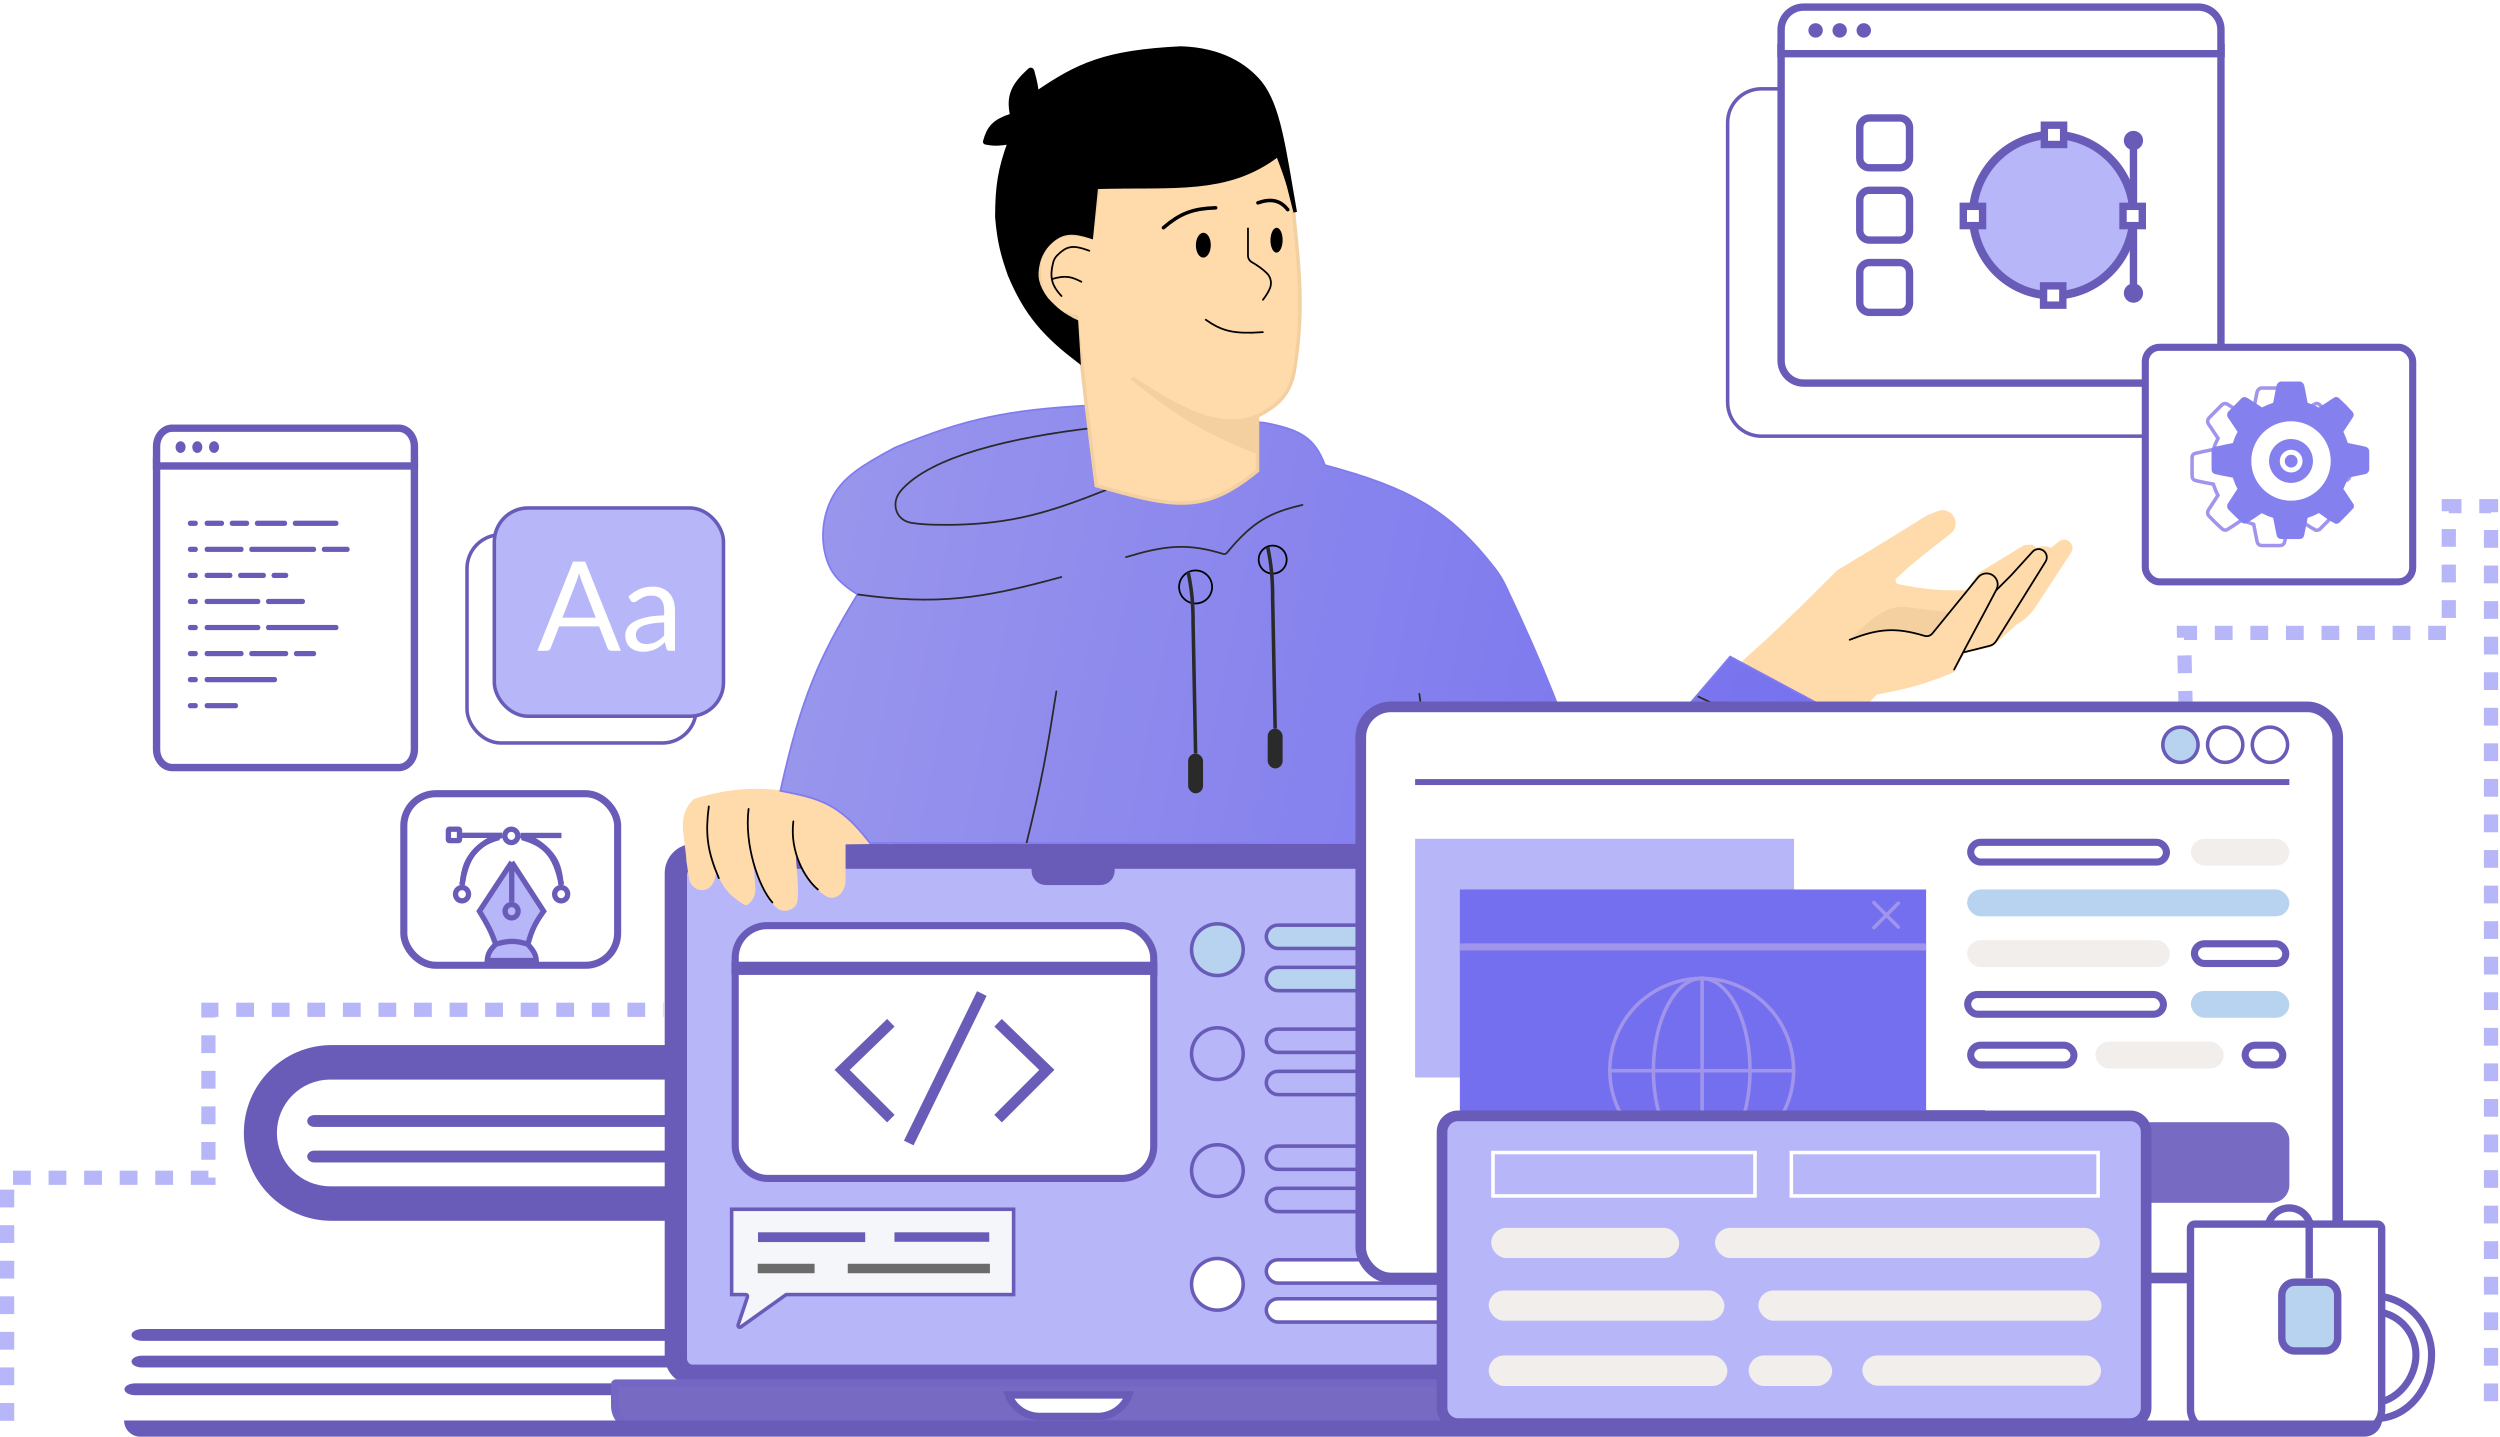 <svg width="703" height="404" viewBox="0 0 703 404" fill="none" xmlns="http://www.w3.org/2000/svg">
<path d="M615.964 259.283L614.137 177.969H688.598V142.337H700.475V398.612" stroke="#B6B6F9" stroke-width="4" stroke-dasharray="5 5"/>
<path d="M495.313 24.978H613.273C618.519 24.978 622.773 29.231 622.773 34.478V113.151C622.773 118.397 618.519 122.651 613.273 122.651H495.313C490.067 122.651 485.813 118.397 485.813 113.151V34.478C485.813 29.231 490.067 24.978 495.313 24.978Z" stroke="#695CB9"/>
<mask id="path-3-inside-1_423_35" fill="white">
<rect x="34.891" y="372.574" width="161.933" height="29.366" rx="3"/>
</mask>
<rect x="34.891" y="372.574" width="161.933" height="29.366" rx="3" fill="white" stroke="#695CB9" stroke-width="12" mask="url(#path-3-inside-1_423_35)"/>
<path d="M193.781 373.719H40.023C38.343 373.719 36.98 374.464 36.98 375.384C36.98 376.303 38.343 377.048 40.023 377.048H193.781C195.462 377.048 196.824 376.303 196.824 375.384C196.824 374.464 195.462 373.719 193.781 373.719Z" fill="#695CB9"/>
<path d="M192.756 381.21H40.003C38.334 381.21 36.98 381.956 36.98 382.875C36.98 383.795 38.334 384.54 40.003 384.54H192.756C194.426 384.54 195.779 383.795 195.779 382.875C195.779 381.956 194.426 381.21 192.756 381.21Z" fill="#695CB9"/>
<path d="M190.776 389H38.023C36.353 389 35 389.745 35 390.665C35 391.584 36.353 392.33 38.023 392.33H190.776C192.445 392.33 193.799 391.584 193.799 390.665C193.799 389.745 192.445 389 190.776 389Z" fill="#695CB9"/>
<path d="M69.609 318.582C69.609 305.511 80.19 294.915 93.241 294.915H190.25C191.577 294.915 192.653 295.992 192.653 297.321V301.046C192.653 302.73 191.353 304.128 189.676 304.247L189.676 332.916C191.353 333.036 192.653 334.433 192.653 336.118V339.842C192.653 341.172 191.577 342.249 190.25 342.249H93.241C80.19 342.249 69.609 331.653 69.609 318.582Z" fill="#695CB9" stroke="#695CB9" stroke-width="2.081"/>
<path fill-rule="evenodd" clip-rule="evenodd" d="M191.45 333.925C191.45 334.313 191.135 334.628 190.747 334.628H179.391H92.856C84.002 334.628 76.825 327.444 76.825 318.582C76.825 309.72 84.002 302.537 92.856 302.537H179.391H190.747C191.135 302.537 191.45 302.851 191.45 303.24" fill="white"/>
<path d="M191.45 333.925C191.45 334.313 191.135 334.628 190.747 334.628H179.391H92.856C84.002 334.628 76.825 327.444 76.825 318.582C76.825 309.72 84.002 302.537 92.856 302.537H179.391H190.747C191.135 302.537 191.45 302.851 191.45 303.24" stroke="#695CB9" stroke-width="2.081"/>
<g filter="url(#filter0_d_423_35)">
<path d="M189.272 311.562H88.386C87.284 311.562 86.39 312.308 86.39 313.227C86.39 314.147 87.284 314.892 88.386 314.892H189.272C190.375 314.892 191.268 314.147 191.268 313.227C191.268 312.308 190.375 311.562 189.272 311.562Z" fill="#695CB9"/>
</g>
<g filter="url(#filter1_d_423_35)">
<path d="M189.272 321.551H88.386C87.284 321.551 86.39 322.296 86.39 323.216C86.39 324.135 87.284 324.88 88.386 324.88H189.272C190.375 324.88 191.268 324.135 191.268 323.216C191.268 322.296 190.375 321.551 189.272 321.551Z" fill="#695CB9"/>
</g>
<path d="M512.434 164.529C504.034 172.901 497.765 179.024 487.964 187.6L520.124 203.681C523.025 200.286 524.701 198.439 527.815 195.291C536.805 193.626 541.605 192.308 549.488 188.999C551.44 185.515 552.437 183.231 552.984 183.405C557.414 182.802 556.638 182.428 559.975 182.007L566.967 175.715C569.428 174.255 570.357 173.29 571.861 171.52L582.409 155.387C583.139 154.271 582.795 152.772 581.651 152.086C580.809 151.58 579.741 151.652 578.974 152.266L576.755 154.042C575.014 153.394 574.105 153.494 572.56 154.042C571.672 152.867 571.009 153.126 569.064 153.342L557.349 160.502C556.775 160.852 556.278 161.315 555.887 161.862L552.984 165.927C546.238 166.201 540.729 165.724 533.807 164.232C533.032 164.065 532.766 163.103 533.344 162.56C539.422 156.863 543.999 153.69 548.544 150.043C548.707 149.913 548.858 149.768 548.996 149.612C551.573 146.691 548.466 142.285 544.85 143.732L542.165 144.806C541.921 144.904 541.683 145.025 541.46 145.165C532.401 150.849 526.817 154.219 517.159 160.015C516.809 160.226 516.482 160.48 516.194 160.769L512.434 164.529Z" fill="#FFDBAC"/>
<path d="M548.09 172.22L536.904 170.821C530.8 169.647 526.024 173.999 520.125 179.91L529.213 177.114H534.806C537.911 178.035 539.687 178.67 542.497 178.512L548.09 172.22Z" fill="#F4D0A1"/>
<path d="M520.033 179.678C519.905 179.729 519.841 179.874 519.892 180.002C519.942 180.131 520.087 180.194 520.216 180.144L520.033 179.678ZM549.266 188.186C549.203 188.308 549.251 188.459 549.374 188.522C549.497 188.586 549.647 188.537 549.711 188.415L549.266 188.186ZM561.402 165.786L561.18 165.671L561.402 165.786ZM541.189 178.804L541.261 178.565L541.189 178.804ZM543.36 178.152L543.554 178.31L543.36 178.152ZM520.216 180.144C524.247 178.56 527.441 177.68 530.636 177.495C533.831 177.31 537.045 177.82 541.117 179.044L541.261 178.565C537.156 177.331 533.88 176.807 530.607 176.996C527.337 177.185 524.087 178.086 520.033 179.678L520.216 180.144ZM543.554 178.31L556.398 162.546L556.011 162.231L543.166 177.994L543.554 178.31ZM561.18 165.671C559.004 169.863 557.211 173.19 555.37 176.62C553.528 180.051 551.638 183.584 549.266 188.186L549.711 188.415C552.08 183.816 553.969 180.286 555.81 176.857C557.652 173.427 559.446 170.097 561.624 165.902L561.18 165.671ZM560.054 161.866C561.39 162.629 561.888 164.308 561.18 165.671L561.624 165.902C562.456 164.299 561.869 162.327 560.302 161.432L560.054 161.866ZM556.398 162.546C557.287 161.456 558.833 161.168 560.054 161.866L560.302 161.432C558.869 160.613 557.054 160.951 556.011 162.231L556.398 162.546ZM541.117 179.044C542 179.309 542.967 179.03 543.554 178.31L543.166 177.994C542.712 178.552 541.957 178.774 541.261 178.565L541.117 179.044Z" fill="black"/>
<path d="M561.374 165.927L565.569 161.733L571.55 155.153C572.164 154.478 573.119 154.228 573.985 154.517V154.517C575.398 154.988 576 156.655 575.213 157.92L561.316 180.277C560.905 180.938 560.252 181.414 559.496 181.603L552.285 183.406" stroke="black" stroke-width="0.5"/>
<path d="M404.271 238.269H195.199C191.197 238.269 187.953 241.518 187.953 245.526V381.295C187.953 385.303 191.197 388.552 195.199 388.552H404.271C408.273 388.552 411.517 385.303 411.517 381.295V245.526C411.517 241.518 408.273 238.269 404.271 238.269Z" fill="#695CB9" stroke="#695CB9" stroke-width="2.081"/>
<path fill-rule="evenodd" clip-rule="evenodd" d="M172.85 389.227V395.282C172.85 398.783 175.691 401.632 179.189 401.632H420.895C424.39 401.632 427.234 398.785 427.234 395.282V389.227C427.234 389.062 427.102 388.932 426.933 388.932H173.151C172.981 388.932 172.85 389.062 172.85 389.227Z" fill="#766AC2" stroke="#7467C3" stroke-width="2.081"/>
<path fill-rule="evenodd" clip-rule="evenodd" d="M317.439 392.262L283.602 392.262C284.952 395.833 288.397 398.309 292.349 398.309H308.692C312.644 398.309 316.089 395.834 317.439 392.262Z" fill="white" stroke="#695CB9" stroke-width="2.081"/>
<path d="M406.939 246.067C406.939 244.519 405.798 243.264 404.389 243.264H312.413V244.842C312.413 246.499 311.07 247.842 309.413 247.842H294.111C292.455 247.842 291.111 246.499 291.111 244.842V243.264H194.697C193.289 243.264 192.147 244.519 192.147 246.067V381.967C192.147 383.515 193.289 384.77 194.697 384.77H404.389C405.798 384.77 406.939 383.515 406.939 381.967V246.067Z" fill="#B6B6F9" stroke="#695CB9" stroke-width="2.081"/>
<path d="M205.741 364.032V340.045H285.03V364.032H221.226C221.122 364.032 221.02 364.064 220.935 364.125L208.325 373.132C207.931 373.414 207.407 373.027 207.56 372.567L210.186 364.69C210.294 364.366 210.053 364.032 209.712 364.032H205.741Z" fill="#F4F6FA" stroke="#695CB9"/>
<rect x="213.149" y="346.525" width="30.15" height="2.741" fill="#695CB9"/>
<rect x="238.389" y="355.37" width="39.977" height="2.665" fill="#6B6B6B"/>
<rect x="213.071" y="355.37" width="15.991" height="2.665" fill="#6B6B6B"/>
<rect x="251.522" y="346.525" width="26.652" height="2.665" fill="#695CB9"/>
<rect x="356.077" y="260.146" width="89.615" height="6.551" rx="3.276" fill="#B8D3F0" stroke="#695CB9"/>
<rect x="356.077" y="272.023" width="89.615" height="6.551" rx="3.276" fill="#B8D3F0" stroke="#695CB9"/>
<rect x="356.077" y="289.382" width="89.615" height="6.551" rx="3.276" fill="#B6B6F9" stroke="#695CB9"/>
<rect x="356.077" y="301.259" width="89.615" height="6.551" rx="3.276" fill="#B6B6F9" stroke="#695CB9"/>
<rect x="356.077" y="334.15" width="89.615" height="6.551" rx="3.276" fill="#B6B6F9" stroke="#695CB9"/>
<rect x="356.077" y="322.273" width="89.615" height="6.551" rx="3.276" fill="#B6B6F9" stroke="#695CB9"/>
<rect x="356.077" y="354.25" width="89.615" height="6.551" rx="3.276" fill="white" stroke="#695CB9"/>
<rect x="356.077" y="365.214" width="89.615" height="6.551" rx="3.276" fill="white" stroke="#695CB9"/>
<path d="M235.48 226.037C241.633 228.894 246.462 231.915 250.966 237.356C246.528 237.274 243.978 237.358 237.775 237.437V247.721C237.775 248.195 237.713 248.67 237.561 249.12C236.963 250.892 236.264 251.796 234.898 252.296C234.061 252.602 233.124 252.492 232.351 252.049C228.558 249.876 225.946 244.798 223.792 240.746C223.997 244.439 224.624 249.034 224.283 253.084C224.131 254.894 222.522 256.127 220.706 256.127C219.98 256.127 219.258 255.943 218.681 255.504C215.052 252.75 213.302 247.767 211.905 242.844L212.404 249.831C212.529 251.576 211.758 253.266 210.358 254.316C210.025 254.566 209.573 254.591 209.217 254.375C206.07 252.457 203.319 250.266 201.42 244.941C201.204 246.983 200.739 248.255 199.832 249.278C198.513 250.765 196.039 250.617 194.739 249.114C193.451 247.623 193.753 246.377 193.028 242.145C192.63 235.172 190.092 229.28 195.125 224.666C205.813 221.309 214.344 221.142 225.738 223.037C229.104 223.597 232.385 224.6 235.48 226.037Z" fill="#FFDBAC"/>
<path d="M210.754 227.494C210.771 227.357 210.674 227.232 210.537 227.214C210.4 227.197 210.275 227.294 210.258 227.431L210.754 227.494ZM217.027 253.961C217.119 254.064 217.277 254.072 217.38 253.98C217.483 253.888 217.491 253.73 217.399 253.627L217.027 253.961ZM223.339 230.989C223.356 230.852 223.258 230.727 223.121 230.71C222.984 230.693 222.859 230.79 222.842 230.927L223.339 230.989ZM229.845 250.332C229.951 250.42 230.109 250.405 230.197 250.299C230.285 250.192 230.27 250.035 230.163 249.947L229.845 250.332ZM199.568 226.796C199.586 226.659 199.49 226.533 199.353 226.515C199.216 226.497 199.09 226.594 199.072 226.73L199.568 226.796ZM201.908 247.04C201.963 247.167 202.11 247.226 202.237 247.171C202.364 247.117 202.422 246.97 202.368 246.843L201.908 247.04ZM210.258 227.431C209.619 232.489 210.331 238.026 211.687 242.838C213.042 247.643 215.049 251.76 217.027 253.961L217.399 253.627C215.494 251.507 213.513 247.474 212.168 242.702C210.825 237.936 210.125 232.468 210.754 227.494L210.258 227.431ZM222.842 230.927C221.759 239.674 226.179 247.306 229.845 250.332L230.163 249.947C226.617 247.019 222.279 239.551 223.339 230.989L222.842 230.927ZM199.072 226.73C198.564 230.568 198.448 233.726 198.873 236.889C199.299 240.052 200.265 243.207 201.908 247.04L202.368 246.843C200.736 243.036 199.786 239.926 199.369 236.822C198.951 233.718 199.063 230.608 199.568 226.796L199.072 226.73Z" fill="black"/>
<path d="M355.777 118.909C365.586 120.825 369.702 123.037 372.557 130.794C396.567 137.213 407.764 143.589 420.426 159.922C421.617 161.458 422.62 163.142 423.451 164.898C434.055 187.311 439.851 201.676 448.763 228.674L486.517 184.628L525.668 205.602L510.287 237.063H244.614C235.93 225.653 230.032 224.483 219.58 222.408L219.445 222.381C225.245 196.306 230.339 184.799 241.119 167.149C236.535 164.317 234.229 161.74 232.976 158.684C230.655 153.021 231 146.34 233.586 140.794C236.656 134.213 242.574 130.773 251.606 125.9C271.398 117.72 283.39 115.27 306.139 114.015L355.777 118.909Z" fill="url(#paint0_linear_423_35)" stroke="#817CEE" stroke-width="0.5"/>
<path d="M399.372 195.084C399.355 194.947 399.23 194.85 399.093 194.867C398.956 194.884 398.858 195.009 398.875 195.146L399.372 195.084ZM398.875 195.146C400.882 211.282 401.909 221.014 403.069 237.082L403.568 237.046C402.407 220.968 401.379 211.227 399.372 195.084L398.875 195.146Z" fill="#2A2A2A"/>
<path d="M441.771 237.063C445.282 232.83 448.005 229.17 452.957 224.479" stroke="#2A2A2A" stroke-width="0.5"/>
<path d="M298.514 162.496C298.647 162.46 298.725 162.322 298.689 162.189C298.652 162.056 298.515 161.978 298.381 162.014L298.514 162.496ZM241.084 167.397C263.633 170.5 276.198 168.625 298.514 162.496L298.381 162.014C276.109 168.131 263.615 169.993 241.152 166.902L241.084 167.397Z" fill="#2A2A2A"/>
<path d="M307.536 120.307C284.562 122.983 261.735 128.258 253.345 137.967C250.403 141.372 251.821 146.28 256.26 147.02C260.378 147.707 265.498 147.574 268.385 147.574C284.625 147.183 294.537 144.331 311.032 137.786" stroke="#2A2A2A" stroke-width="0.5"/>
<path d="M316.553 156.423C316.421 156.463 316.346 156.603 316.386 156.735C316.426 156.867 316.566 156.942 316.698 156.902L316.553 156.423ZM366.321 142.224C366.455 142.193 366.539 142.059 366.508 141.924C366.477 141.79 366.343 141.706 366.208 141.737L366.321 142.224ZM343.938 155.76L343.865 155.999L343.938 155.76ZM316.698 156.902C322.45 155.153 326.847 154.199 331 154.044C335.15 153.89 339.069 154.533 343.865 155.999L344.011 155.521C339.179 154.044 335.202 153.387 330.982 153.545C326.765 153.702 322.32 154.67 316.553 156.423L316.698 156.902ZM345.218 155.591C348.822 151.212 351.823 148.402 355.053 146.421C358.283 144.441 361.756 143.281 366.321 142.224L366.208 141.737C361.621 142.799 358.088 143.974 354.792 145.995C351.497 148.015 348.454 150.872 344.832 155.274L345.218 155.591ZM343.865 155.999C344.355 156.149 344.892 155.987 345.218 155.591L344.832 155.274C344.635 155.513 344.307 155.612 344.011 155.521L343.865 155.999Z" fill="#2A2A2A"/>
<circle cx="336.201" cy="165.052" r="4.644" stroke="black" stroke-width="0.5"/>
<circle cx="357.875" cy="157.361" r="3.945" stroke="black" stroke-width="0.5"/>
<path d="M334.104 160.857C335.063 165.441 335.517 169.367 335.502 175.539L336.201 211.895" stroke="#2A2A2A"/>
<rect x="334.104" y="211.895" width="4.195" height="11.186" rx="2.097" fill="#2A2A2A"/>
<path d="M356.477 153.866C357.435 158.449 357.889 162.376 357.875 168.548L358.574 204.903" stroke="#2A2A2A"/>
<rect x="356.477" y="204.903" width="4.195" height="11.186" rx="2.097" fill="#2A2A2A"/>
<path d="M297.296 194.454C297.318 194.318 297.224 194.19 297.088 194.169C296.951 194.148 296.823 194.241 296.802 194.378L297.296 194.454ZM296.802 194.378C294.276 210.715 292.633 219.962 288.417 237.003L288.902 237.124C293.123 220.063 294.768 210.801 297.296 194.454L296.802 194.378Z" fill="#2A2A2A"/>
<path d="M520.774 215.39C503.698 208.047 494.141 203.897 477.427 195.814" stroke="#2A2A2A" stroke-width="0.5"/>
<path d="M306.886 66.649L308.983 52.667C325.136 52.633 339.64 49.246 357.923 35.887L363.516 56.861C364.611 70.556 367.265 85.329 363.916 104.513C363.288 108.114 361.567 111.501 358.701 113.771C357.028 115.096 355.344 116.165 353.603 116.987V132.368C338.477 144.851 329.791 142.651 308.284 136.563C305.828 117.538 304.644 107.203 302.691 89.022C293.353 87.229 292.328 82.844 292.204 73.641C294.945 66.082 298.437 64.995 306.886 66.649Z" fill="#FFDBAC"/>
<path d="M308.983 52.667L308.982 52.167L308.553 52.167L308.489 52.592L308.983 52.667ZM306.886 66.649L306.79 67.14L307.303 67.24L307.38 66.724L306.886 66.649ZM357.923 35.887L358.406 35.758L358.218 35.053L357.628 35.483L357.923 35.887ZM363.516 56.861L364.015 56.822L364.011 56.776L363.999 56.733L363.516 56.861ZM363.916 104.513L363.424 104.427L363.424 104.427L363.916 104.513ZM292.204 73.641L291.734 73.47L291.703 73.556L291.704 73.647L292.204 73.641ZM302.691 89.022L303.188 88.968L303.149 88.6L302.785 88.531L302.691 89.022ZM308.284 136.563L307.788 136.627L307.831 136.955L308.148 137.044L308.284 136.563ZM353.603 132.368L353.921 132.754L354.103 132.604V132.368H353.603ZM358.701 113.771L359.012 114.163L359.012 114.163L358.701 113.771ZM319.046 106.083C318.816 105.931 318.505 105.995 318.354 106.225C318.202 106.456 318.266 106.766 318.497 106.918L319.046 106.083ZM308.489 52.592L306.392 66.575L307.38 66.724L309.478 52.741L308.489 52.592ZM308.984 53.167C325.237 53.133 339.845 49.716 358.218 36.291L357.628 35.483C339.436 48.776 325.036 52.133 308.982 52.167L308.984 53.167ZM357.44 36.016L363.033 56.99L363.999 56.733L358.406 35.758L357.44 36.016ZM363.018 56.901C364.117 70.641 366.758 85.323 363.424 104.427L364.409 104.599C367.771 85.334 365.106 70.47 364.015 56.822L363.018 56.901ZM306.982 66.159C302.755 65.331 299.629 65.154 297.202 66.233C294.741 67.327 293.12 69.649 291.734 73.47L292.674 73.811C294.03 70.073 295.525 68.073 297.608 67.147C299.723 66.207 302.568 66.313 306.79 67.14L306.982 66.159ZM291.704 73.647C291.766 78.232 292.046 81.761 293.56 84.362C295.104 87.012 297.863 88.604 302.597 89.513L302.785 88.531C298.181 87.647 295.759 86.15 294.424 83.859C293.061 81.518 292.766 78.253 292.704 73.634L291.704 73.647ZM302.194 89.075C304.148 107.259 305.331 117.598 307.788 136.627L308.78 136.499C306.324 117.478 305.141 107.147 303.188 88.968L302.194 89.075ZM308.148 137.044C318.876 140.081 326.508 142.182 333.355 141.929C340.25 141.675 346.305 139.039 353.921 132.754L353.284 131.983C345.774 138.18 339.923 140.686 333.318 140.93C326.663 141.176 319.199 139.133 308.42 136.082L308.148 137.044ZM358.391 113.379C356.743 114.684 355.091 115.732 353.389 116.535L353.816 117.44C355.597 116.599 357.313 115.508 359.012 114.163L358.391 113.379ZM353.406 116.527C348.22 118.738 342.736 118.178 336.974 116.026C331.203 113.871 325.212 110.14 319.046 106.083L318.497 106.918C324.657 110.972 330.735 114.763 336.624 116.963C342.522 119.166 348.291 119.795 353.799 117.447L353.406 116.527ZM354.103 132.368V116.987H353.103V132.368H354.103ZM363.424 104.427C362.812 107.933 361.142 111.2 358.391 113.379L359.012 114.163C361.992 111.802 363.764 108.295 364.409 104.599L363.424 104.427Z" fill="#F4D0A1"/>
<path d="M290.326 19.879C291.261 23.297 291.544 24.783 291.507 26.099C303.078 18.222 310.657 14.564 332.055 13.515C343.323 13.861 350.296 18.312 354.428 23.303C359.642 29.924 361.017 41.344 364.216 59.658C362.239 52.258 362.978 53.244 359.322 43.578C345.11 54.407 330.276 52.035 308.285 52.666L306.886 66.649C301.716 64.949 298.64 64.868 295.035 68.415C293.508 69.916 292.458 71.853 291.949 73.932C291.028 77.696 291.538 80.353 294.302 84.128C297.036 87.054 298.744 88.539 302.691 90.42L303.391 101.606C293.938 94.387 288.495 88.473 283.815 77.136C281.852 71.461 280.938 68.09 280.319 61.056C280.359 52.295 281.083 47.689 283.815 40.082C281.319 40.478 279.874 40.69 277.135 40.146C276.966 40.112 276.861 39.941 276.908 39.775C278.014 35.864 279.437 34.04 284.514 32.391C283.416 27.083 284.641 24.088 289.517 19.643C289.789 19.394 290.228 19.523 290.326 19.879Z" fill="black" stroke="black"/>
<path d="M353.728 127.474C336.416 120.843 328.733 115.005 318.072 106.5C335.657 118.554 344.149 120.594 353.728 116.987V127.474Z" fill="#F4D0A1" stroke="#F4D0A1" stroke-width="0.5"/>
<path d="M327.162 64.031C331.8 60.028 335.474 58.62 341.844 58.438M353.729 57.042C357.538 55.678 360.137 56.427 362.119 58.959" stroke="black" stroke-linecap="round"/>
<ellipse cx="338.379" cy="68.945" rx="2.097" ry="3.496" transform="rotate(0.513 338.379 68.945)" fill="black"/>
<ellipse cx="358.965" cy="67.543" rx="1.709" ry="3.496" transform="rotate(0.513 358.965 67.543)" fill="black"/>
<path d="M354.929 84.154C354.845 84.264 354.865 84.421 354.974 84.505C355.083 84.59 355.24 84.569 355.325 84.46L354.929 84.154ZM351.982 73.702L351.857 73.919L351.982 73.702ZM350.682 64.032V71.922H351.182V64.032H350.682ZM351.857 73.919C353.547 74.89 354.882 75.853 356.047 76.982L356.395 76.623C355.193 75.458 353.822 74.471 352.106 73.485L351.857 73.919ZM356.846 81.031C356.371 82.128 355.81 83.015 354.929 84.154L355.325 84.46C356.222 83.299 356.808 82.377 357.305 81.23L356.846 81.031ZM356.047 76.982C357.127 78.029 357.445 79.65 356.846 81.031L357.305 81.23C357.986 79.659 357.626 77.815 356.395 76.623L356.047 76.982ZM350.682 71.922C350.682 72.754 351.144 73.508 351.857 73.919L352.106 73.485C351.54 73.16 351.182 72.566 351.182 71.922H350.682Z" fill="black"/>
<path d="M339.191 89.696C339.078 89.617 338.922 89.644 338.842 89.757C338.763 89.87 338.79 90.025 338.903 90.105L339.191 89.696ZM355.145 93.645C355.283 93.635 355.387 93.515 355.376 93.378C355.366 93.24 355.246 93.137 355.109 93.147L355.145 93.645ZM338.903 90.105C341.105 91.654 343.034 92.703 345.49 93.28C347.939 93.856 350.895 93.959 355.145 93.645L355.109 93.147C350.878 93.459 347.981 93.352 345.604 92.793C343.234 92.236 341.364 91.224 339.191 89.696L338.903 90.105Z" fill="black"/>
<path d="M306.233 70.751C306.362 70.8 306.506 70.736 306.555 70.607C306.604 70.478 306.54 70.333 306.411 70.284L306.233 70.751ZM298.313 83.424C298.407 83.525 298.566 83.531 298.667 83.437C298.768 83.343 298.774 83.185 298.68 83.084L298.313 83.424ZM306.411 70.284C304.05 69.385 302.396 69.034 300.987 69.264C299.569 69.496 298.444 70.309 297.126 71.615L297.478 71.97C298.775 70.685 299.807 69.964 301.068 69.758C302.338 69.55 303.887 69.858 306.233 70.751L306.411 70.284ZM295.939 73.654C295.34 75.913 295.265 77.651 295.685 79.187C296.106 80.722 297.012 82.024 298.313 83.424L298.68 83.084C297.402 81.709 296.557 80.477 296.168 79.055C295.779 77.634 295.836 75.991 296.422 73.782L295.939 73.654ZM297.126 71.615C296.559 72.176 296.145 72.88 295.939 73.654L296.422 73.782C296.604 73.097 296.972 72.47 297.478 71.97L297.126 71.615Z" fill="black"/>
<path d="M303.977 79.457C304.101 79.519 304.251 79.469 304.313 79.346C304.375 79.223 304.325 79.072 304.202 79.01L303.977 79.457ZM304.202 79.01C302.857 78.335 301.754 77.825 300.46 77.651C299.164 77.476 297.701 77.641 295.628 78.264L295.772 78.743C297.808 78.131 299.195 77.985 300.394 78.147C301.596 78.308 302.632 78.781 303.977 79.457L304.202 79.01Z" fill="black"/>
<rect x="382.649" y="198.763" width="274.719" height="160.611" rx="8.5" fill="white" stroke="#695CB9" stroke-width="3"/>
<rect x="397.929" y="235.858" width="106.557" height="67.122" fill="#B6B6F9"/>
<rect x="509.682" y="313.21" width="47.503" height="32.4" stroke="#695CB9" stroke-width="2"/>
<rect x="410.515" y="250.122" width="131.11" height="88.224" fill="#746FEE"/>
<line x1="410.515" y1="266.277" x2="541.625" y2="266.277" stroke="#A094EB" stroke-width="2"/>
<circle cx="478.52" cy="300.973" r="25.845" stroke="#A094EB"/>
<line x1="478.633" y1="327.317" x2="478.633" y2="274.628" stroke="#A094EB"/>
<line x1="452.176" y1="301.085" x2="504.865" y2="301.085" stroke="#A094EB"/>
<path d="M492.112 300.972C492.112 308.182 490.548 314.684 488.044 319.365C485.528 324.068 482.138 326.817 478.52 326.817C474.903 326.817 471.513 324.068 468.997 319.365C466.493 314.684 464.929 308.182 464.929 300.972C464.929 293.763 466.493 287.261 468.997 282.58C471.513 277.877 474.903 275.128 478.52 275.128C482.138 275.128 485.528 277.877 488.044 282.58C490.548 287.261 492.112 293.763 492.112 300.972Z" stroke="#A094EB"/>
<path d="M526.592 260.497C526.397 260.692 526.397 261.009 526.592 261.204C526.788 261.399 527.104 261.399 527.299 261.204L526.592 260.497ZM534.192 254.311C534.387 254.116 534.387 253.799 534.192 253.604C533.997 253.409 533.68 253.409 533.485 253.604L534.192 254.311ZM527.299 261.204L534.192 254.311L533.485 253.604L526.592 260.497L527.299 261.204Z" fill="#A094EB"/>
<path d="M527.275 253.444C527.08 253.249 526.763 253.249 526.568 253.444C526.373 253.64 526.373 253.956 526.568 254.151L527.275 253.444ZM533.461 261.044C533.656 261.24 533.973 261.24 534.168 261.044C534.363 260.849 534.363 260.532 534.168 260.337L533.461 261.044ZM526.568 254.151L533.461 261.044L534.168 260.337L527.275 253.444L526.568 254.151Z" fill="#A094EB"/>
<path d="M683.765 380.983C683.765 390.327 677.068 398.889 668.041 398.889C663.491 398.889 659.11 396.74 655.851 393.388C652.592 390.036 650.525 385.551 650.525 380.983C650.525 371.805 657.966 364.364 667.145 364.364C676.324 364.364 683.765 371.805 683.765 380.983ZM654.926 380.983C654.926 384.34 656.276 387.695 658.445 390.214C660.616 392.736 663.676 394.493 667.128 394.493C670.578 394.493 673.646 392.737 675.826 390.216C678.004 387.697 679.364 384.342 679.364 380.983C679.364 374.235 673.894 368.764 667.145 368.764C660.396 368.764 654.926 374.235 654.926 380.983Z" fill="white" stroke="#695CB9" stroke-width="2"/>
<path d="M643.759 351.778C647.096 351.778 649.801 349.07 649.801 345.73C649.801 342.39 647.096 339.683 643.759 339.683C640.422 339.683 637.717 342.39 637.717 345.73C637.717 349.07 640.422 351.778 643.759 351.778Z" fill="white" stroke="#695CB9" stroke-width="2.081"/>
<path fill-rule="evenodd" clip-rule="evenodd" d="M617.172 344.219C616.505 344.219 615.964 344.76 615.964 345.428V396.228C615.964 399.568 618.667 402.276 622.002 402.276H663.682C667.017 402.276 669.721 399.568 669.721 396.228V345.428C669.721 344.76 669.18 344.219 668.513 344.219H617.172Z" fill="white" stroke="#695CB9" stroke-width="2.081"/>
<path d="M653.732 360.547H645.266C643.265 360.547 641.643 362.172 641.643 364.176V376.271C641.643 378.275 643.265 379.9 645.266 379.9H653.732C655.733 379.9 657.355 378.275 657.355 376.271V364.176C657.355 362.172 655.733 360.547 653.732 360.547Z" fill="#B8D3F0" stroke="#695CB9" stroke-width="2.081"/>
<path d="M649.348 344.672V358.43" stroke="#695CB9" stroke-width="2.081" stroke-linecap="square"/>
<path fill-rule="evenodd" clip-rule="evenodd" d="M500.846 13.295H624.53V101.404C624.53 104.895 621.704 107.722 618.213 107.722H507.162C503.676 107.722 500.846 104.89 500.846 101.404V13.295Z" fill="white" stroke="#695CB9" stroke-width="2.081"/>
<path fill-rule="evenodd" clip-rule="evenodd" d="M500.846 8.32C500.846 4.828 503.672 2 507.162 2H618.213C621.702 2 624.53 4.828 624.53 8.32V15.102H500.846V8.32Z" fill="white" stroke="#695CB9" stroke-width="2.081"/>
<path d="M510.55 10.584C511.672 10.584 512.581 9.674 512.581 8.551C512.581 7.428 511.672 6.518 510.55 6.518C509.428 6.518 508.519 7.428 508.519 8.551C508.519 9.674 509.428 10.584 510.55 10.584Z" fill="#695CB9"/>
<path d="M517.321 10.584C518.443 10.584 519.353 9.674 519.353 8.551C519.353 7.428 518.443 6.518 517.321 6.518C516.199 6.518 515.29 7.428 515.29 8.551C515.29 9.674 516.199 10.584 517.321 10.584Z" fill="#695CB9"/>
<path d="M524.092 10.584C525.214 10.584 526.124 9.674 526.124 8.551C526.124 7.428 525.214 6.518 524.092 6.518C522.97 6.518 522.061 7.428 522.061 8.551C522.061 9.674 522.97 10.584 524.092 10.584Z" fill="#695CB9"/>
<path d="M577.359 83.099C589.824 83.099 599.929 72.985 599.929 60.508C599.929 48.032 589.824 37.919 577.359 37.919C564.894 37.919 554.789 48.032 554.789 60.508C554.789 72.985 564.894 83.099 577.359 83.099Z" fill="#B6B6F9" stroke="#695CB9" stroke-width="2.342"/>
<path fill-rule="evenodd" clip-rule="evenodd" d="M574.875 35.208V40.629H580.293V35.208H574.875Z" fill="white" stroke="#695CB9" stroke-width="2.081"/>
<path fill-rule="evenodd" clip-rule="evenodd" d="M574.649 80.388V85.81H580.067V80.388H574.649Z" fill="white" stroke="#695CB9" stroke-width="2.081"/>
<path fill-rule="evenodd" clip-rule="evenodd" d="M552.079 58.023V63.445H557.497V58.023H552.079Z" fill="white" stroke="#695CB9" stroke-width="2.081"/>
<path fill-rule="evenodd" clip-rule="evenodd" d="M596.994 58.023V63.445H602.412V58.023H596.994Z" fill="white" stroke="#695CB9" stroke-width="2.081"/>
<path d="M599.929 40.177V57.119" stroke="#695CB9" stroke-width="2.081" stroke-linecap="square"/>
<path d="M599.929 63.897V80.84" stroke="#695CB9" stroke-width="2.081" stroke-linecap="square"/>
<path d="M599.928 42.211C601.424 42.211 602.637 40.997 602.637 39.5C602.637 38.003 601.424 36.789 599.928 36.789C598.432 36.789 597.22 38.003 597.22 39.5C597.22 40.997 598.432 42.211 599.928 42.211Z" fill="#695CB9"/>
<path d="M599.928 85.132C601.424 85.132 602.637 83.918 602.637 82.421C602.637 80.924 601.424 79.71 599.928 79.71C598.432 79.71 597.22 80.924 597.22 82.421C597.22 83.918 598.432 85.132 599.928 85.132Z" fill="#695CB9"/>
<path d="M534.251 33.174H525.67C524.175 33.174 522.963 34.388 522.963 35.885V44.469C522.963 45.967 524.175 47.18 525.67 47.18H534.251C535.746 47.18 536.958 45.967 536.958 44.469V35.885C536.958 34.388 535.746 33.174 534.251 33.174Z" stroke="#695CB9" stroke-width="2.081"/>
<path d="M534.251 53.506H525.67C524.175 53.506 522.963 54.719 522.963 56.217V64.801C522.963 66.298 524.175 67.512 525.67 67.512H534.251C535.746 67.512 536.958 66.298 536.958 64.801V56.217C536.958 54.719 535.746 53.506 534.251 53.506Z" stroke="#695CB9" stroke-width="2.081"/>
<path d="M534.251 73.837H525.67C524.175 73.837 522.963 75.051 522.963 76.548V85.132C522.963 86.629 524.175 87.843 525.67 87.843H534.251C535.746 87.843 536.958 86.629 536.958 85.132V76.548C536.958 75.051 535.746 73.837 534.251 73.837Z" stroke="#695CB9" stroke-width="2.081"/>
<mask id="path-93-inside-2_423_35" fill="white">
<rect x="12.05" y="342.424" width="161.094" height="31.883" rx="4"/>
</mask>
<rect x="12.05" y="342.424" width="161.094" height="31.883" rx="4" fill="#9894ED" stroke="#695CB9" stroke-width="10" mask="url(#path-93-inside-2_423_35)"/>
<path d="M49.815 364.15C49.475 364.15 49.15 364.105 48.84 364.015C48.53 363.925 48.24 363.795 47.97 363.625C47.71 363.455 47.475 363.255 47.265 363.025C47.055 362.785 46.875 362.525 46.725 362.245L47.745 361.18C47.955 361.48 48.145 361.72 48.315 361.9C48.495 362.08 48.665 362.22 48.825 362.32C48.985 362.42 49.145 362.49 49.305 362.53C49.465 362.56 49.635 362.575 49.815 362.575C50.175 362.575 50.49 362.495 50.76 362.335C51.03 362.165 51.24 361.935 51.39 361.645C51.54 361.355 51.615 361.025 51.615 360.655V355H49.695V353.5H54.855V355H53.235V360.805C53.235 361.285 53.15 361.73 52.98 362.14C52.82 362.54 52.585 362.89 52.275 363.19C51.975 363.49 51.615 363.725 51.195 363.895C50.785 364.065 50.325 364.15 49.815 364.15ZM54.846 364L58.911 353.5H60.561L64.596 364H62.871L60.471 357.67C60.441 357.6 60.381 357.43 60.291 357.16C60.211 356.89 60.116 356.59 60.006 356.26C59.896 355.93 59.796 355.63 59.706 355.36C59.616 355.08 59.556 354.9 59.526 354.82L59.871 354.805C59.811 354.975 59.736 355.19 59.646 355.45C59.566 355.71 59.476 355.985 59.376 356.275C59.286 356.565 59.196 356.84 59.106 357.1C59.016 357.35 58.941 357.56 58.881 357.73L56.496 364H54.846ZM56.646 361.39L57.246 359.83H62.016L62.706 361.39H56.646ZM68.406 364L64.206 353.5H66.051L68.556 359.875C68.676 360.185 68.781 360.465 68.871 360.715C68.971 360.965 69.056 361.195 69.126 361.405C69.196 361.605 69.261 361.795 69.321 361.975C69.381 362.155 69.441 362.335 69.501 362.515L69.111 362.53C69.181 362.29 69.256 362.04 69.336 361.78C69.416 361.52 69.506 361.235 69.606 360.925C69.716 360.615 69.846 360.265 69.996 359.875L72.321 353.5H74.211L69.981 364H68.406ZM73.816 364L77.881 353.5H79.531L83.566 364H81.841L79.441 357.67C79.411 357.6 79.351 357.43 79.261 357.16C79.181 356.89 79.086 356.59 78.976 356.26C78.866 355.93 78.766 355.63 78.676 355.36C78.586 355.08 78.526 354.9 78.496 354.82L78.841 354.805C78.781 354.975 78.706 355.19 78.616 355.45C78.536 355.71 78.446 355.985 78.346 356.275C78.256 356.565 78.166 356.84 78.076 357.1C77.986 357.35 77.911 357.56 77.851 357.73L75.466 364H73.816ZM75.616 361.39L76.216 359.83H80.986L81.676 361.39H75.616ZM88.654 364.15C88.084 364.15 87.554 364.075 87.064 363.925C86.584 363.775 86.144 363.55 85.744 363.25C85.354 362.94 85.004 362.56 84.694 362.11L85.804 360.835C86.294 361.535 86.764 362.02 87.214 362.29C87.664 362.56 88.199 362.695 88.819 362.695C89.199 362.695 89.544 362.635 89.854 362.515C90.164 362.395 90.409 362.23 90.589 362.02C90.769 361.81 90.859 361.57 90.859 361.3C90.859 361.12 90.829 360.95 90.769 360.79C90.709 360.63 90.614 360.485 90.484 360.355C90.364 360.225 90.204 360.105 90.004 359.995C89.814 359.885 89.589 359.79 89.329 359.71C89.069 359.62 88.769 359.545 88.429 359.485C87.889 359.375 87.419 359.23 87.019 359.05C86.619 358.87 86.284 358.645 86.014 358.375C85.744 358.105 85.544 357.8 85.414 357.46C85.284 357.11 85.219 356.72 85.219 356.29C85.219 355.87 85.309 355.48 85.489 355.12C85.679 354.76 85.934 354.45 86.254 354.19C86.584 353.92 86.969 353.715 87.409 353.575C87.849 353.425 88.324 353.35 88.834 353.35C89.374 353.35 89.869 353.42 90.319 353.56C90.769 353.7 91.169 353.91 91.519 354.19C91.869 354.46 92.159 354.795 92.389 355.195L91.249 356.32C91.049 355.99 90.824 355.715 90.574 355.495C90.324 355.265 90.049 355.095 89.749 354.985C89.449 354.865 89.129 354.805 88.789 354.805C88.399 354.805 88.059 354.865 87.769 354.985C87.479 355.105 87.249 355.275 87.079 355.495C86.919 355.705 86.839 355.955 86.839 356.245C86.839 356.455 86.879 356.65 86.959 356.83C87.039 357 87.159 357.155 87.319 357.295C87.489 357.425 87.714 357.545 87.994 357.655C88.274 357.755 88.609 357.845 88.999 357.925C89.549 358.045 90.039 358.2 90.469 358.39C90.899 358.57 91.264 358.785 91.564 359.035C91.864 359.285 92.089 359.565 92.239 359.875C92.399 360.185 92.479 360.52 92.479 360.88C92.479 361.55 92.324 362.13 92.014 362.62C91.704 363.11 91.264 363.49 90.694 363.76C90.124 364.02 89.444 364.15 88.654 364.15ZM99.034 364.15C98.304 364.15 97.634 364.02 97.024 363.76C96.414 363.5 95.884 363.13 95.434 362.65C94.984 362.16 94.634 361.585 94.384 360.925C94.144 360.265 94.024 359.54 94.024 358.75C94.024 358 94.154 357.305 94.414 356.665C94.684 356.015 95.054 355.445 95.524 354.955C95.994 354.465 96.539 354.085 97.159 353.815C97.779 353.545 98.449 353.41 99.169 353.41C99.679 353.41 100.174 353.49 100.654 353.65C101.144 353.8 101.584 354.015 101.974 354.295C102.374 354.565 102.699 354.875 102.949 355.225L101.869 356.35C101.579 356.06 101.284 355.82 100.984 355.63C100.694 355.43 100.394 355.28 100.084 355.18C99.784 355.08 99.479 355.03 99.169 355.03C98.679 355.03 98.219 355.125 97.789 355.315C97.369 355.495 96.999 355.75 96.679 356.08C96.369 356.41 96.124 356.805 95.944 357.265C95.764 357.715 95.674 358.21 95.674 358.75C95.674 359.32 95.759 359.84 95.929 360.31C96.109 360.77 96.359 361.165 96.679 361.495C96.999 361.825 97.379 362.08 97.819 362.26C98.269 362.43 98.764 362.515 99.304 362.515C99.634 362.515 99.959 362.47 100.279 362.38C100.599 362.29 100.899 362.16 101.179 361.99C101.459 361.82 101.714 361.62 101.944 361.39L102.754 362.71C102.524 362.98 102.209 363.225 101.809 363.445C101.419 363.665 100.979 363.84 100.489 363.97C100.009 364.09 99.524 364.15 99.034 364.15ZM104.955 364V353.5H109.425C110.025 353.5 110.575 353.65 111.075 353.95C111.585 354.24 111.99 354.64 112.29 355.15C112.59 355.65 112.74 356.215 112.74 356.845C112.74 357.415 112.59 357.945 112.29 358.435C111.99 358.925 111.59 359.32 111.09 359.62C110.59 359.91 110.035 360.055 109.425 360.055H106.575V364H104.955ZM111.195 364L108.525 359.26L110.19 358.885L113.16 364.015L111.195 364ZM106.575 358.495H109.575C109.865 358.495 110.125 358.425 110.355 358.285C110.585 358.135 110.765 357.935 110.895 357.685C111.025 357.425 111.09 357.14 111.09 356.83C111.09 356.48 111.005 356.175 110.835 355.915C110.675 355.645 110.445 355.435 110.145 355.285C109.855 355.135 109.525 355.06 109.155 355.06H106.575V358.495ZM114.995 364V362.5H116.69V355H114.995V353.5H120.005V355H118.31V362.5H120.005V364H114.995ZM122.548 364V353.5H126.823C127.393 353.5 127.908 353.645 128.368 353.935C128.838 354.215 129.213 354.6 129.493 355.09C129.773 355.58 129.913 356.125 129.913 356.725C129.913 357.325 129.773 357.87 129.493 358.36C129.213 358.85 128.838 359.245 128.368 359.545C127.908 359.835 127.393 359.98 126.823 359.98H124.168V364H122.548ZM124.168 358.42H126.793C127.063 358.42 127.308 358.345 127.528 358.195C127.748 358.035 127.923 357.83 128.053 357.58C128.193 357.32 128.263 357.035 128.263 356.725C128.263 356.415 128.193 356.135 128.053 355.885C127.923 355.635 127.748 355.435 127.528 355.285C127.308 355.135 127.063 355.06 126.793 355.06H124.168V358.42ZM134.049 364V355.06H131.109V353.5H138.699V355.06H135.669V364H134.049Z" fill="white"/>
<rect x="397.929" y="219.077" width="245.836" height="1.678" fill="#695CB9"/>
<rect x="206.741" y="260.283" width="117.686" height="71.091" rx="9" fill="white" stroke="#695CB9" stroke-width="2"/>
<rect x="206.67" y="271.362" width="117.828" height="1.858" fill="#695CB9" stroke="#695CB9" stroke-width="1.858"/>
<rect x="131.323" y="150.355" width="64.444" height="58.571" rx="9.5" stroke="#695CB9"/>
<rect x="139.001" y="142.837" width="64.444" height="58.571" rx="9.5" fill="#B6B6F9" stroke="#695CB9"/>
<path d="M167.52 173.69L163.583 163.487C163.466 163.184 163.343 162.834 163.215 162.437C163.087 162.029 162.964 161.597 162.848 161.142C162.603 162.087 162.352 162.875 162.095 163.505L158.158 173.69H167.52ZM174.59 183H171.965C171.662 183 171.417 182.924 171.23 182.772C171.043 182.621 170.903 182.428 170.81 182.195L168.465 176.14H157.213L154.868 182.195C154.798 182.405 154.663 182.592 154.465 182.755C154.267 182.918 154.022 183 153.73 183H151.105L161.133 157.922H164.563L174.59 183ZM186.762 175.02C185.327 175.067 184.102 175.183 183.087 175.37C182.083 175.545 181.261 175.778 180.619 176.07C179.989 176.362 179.528 176.706 179.237 177.102C178.957 177.499 178.817 177.942 178.817 178.432C178.817 178.899 178.892 179.302 179.044 179.64C179.196 179.978 179.4 180.258 179.657 180.48C179.925 180.69 180.234 180.847 180.584 180.952C180.946 181.046 181.331 181.092 181.739 181.092C182.287 181.092 182.789 181.04 183.244 180.935C183.699 180.818 184.125 180.655 184.522 180.445C184.93 180.235 185.315 179.984 185.677 179.692C186.05 179.401 186.412 179.068 186.762 178.695V175.02ZM176.699 167.775C177.679 166.83 178.735 166.124 179.867 165.657C180.998 165.191 182.252 164.957 183.629 164.957C184.621 164.957 185.502 165.121 186.272 165.447C187.042 165.774 187.689 166.229 188.214 166.812C188.739 167.396 189.136 168.102 189.404 168.93C189.672 169.758 189.807 170.668 189.807 171.66V183H188.424C188.121 183 187.887 182.953 187.724 182.86C187.561 182.755 187.432 182.557 187.339 182.265L186.989 180.585C186.522 181.017 186.067 181.402 185.624 181.74C185.181 182.067 184.714 182.347 184.224 182.58C183.734 182.802 183.209 182.971 182.649 183.088C182.101 183.216 181.488 183.28 180.812 183.28C180.123 183.28 179.476 183.187 178.869 183C178.262 182.802 177.732 182.51 177.277 182.125C176.833 181.74 176.477 181.256 176.209 180.672C175.952 180.077 175.824 179.377 175.824 178.572C175.824 177.872 176.017 177.202 176.402 176.56C176.787 175.907 177.411 175.329 178.274 174.827C179.137 174.326 180.263 173.917 181.652 173.602C183.04 173.276 184.743 173.089 186.762 173.042V171.66C186.762 170.283 186.464 169.245 185.869 168.545C185.274 167.833 184.405 167.477 183.262 167.477C182.492 167.477 181.844 167.577 181.319 167.775C180.806 167.962 180.357 168.177 179.972 168.422C179.598 168.656 179.272 168.872 178.992 169.07C178.723 169.257 178.455 169.35 178.187 169.35C177.977 169.35 177.796 169.297 177.644 169.192C177.492 169.076 177.364 168.936 177.259 168.772L176.699 167.775Z" fill="white"/>
<circle cx="613.14" cy="209.428" r="4.954" fill="#B8D3F0" stroke="#695CB9"/>
<circle cx="638.311" cy="209.428" r="4.954" stroke="#695CB9"/>
<circle cx="625.726" cy="209.428" r="4.954" stroke="#695CB9"/>
<rect x="616.077" y="235.857" width="27.688" height="7.551" rx="3.776" fill="#F2EEEB"/>
<rect x="554.15" y="236.857" width="55.054" height="5.551" rx="2.776" stroke="#695CB9" stroke-width="2"/>
<rect x="553.311" y="279.648" width="55.054" height="5.551" rx="2.776" stroke="#695CB9" stroke-width="2"/>
<rect x="617.077" y="265.384" width="25.688" height="5.551" rx="2.776" stroke="#695CB9" stroke-width="2"/>
<rect x="554.15" y="293.912" width="29.044" height="5.551" rx="2.776" stroke="#695CB9" stroke-width="2"/>
<rect x="631.341" y="293.912" width="10.585" height="5.551" rx="2.776" stroke="#695CB9" stroke-width="2"/>
<rect x="553.15" y="264.384" width="57.054" height="7.551" rx="3.776" fill="#F2EEEB"/>
<rect x="589.229" y="292.912" width="36.078" height="7.551" rx="3.776" fill="#F2EEEB"/>
<rect x="553.15" y="250.122" width="90.615" height="7.551" rx="3.776" fill="#B8D3F0"/>
<rect x="584.194" y="315.565" width="59.571" height="22.654" rx="5" fill="#766AC2"/>
<rect x="616.077" y="278.648" width="27.688" height="7.551" rx="3.776" fill="#B8D3F0"/>
<path d="M410 313.773H599C601.485 313.773 603.5 315.788 603.5 318.273V395.81C603.5 398.295 601.485 400.31 599 400.31H410C407.515 400.31 405.5 398.295 405.5 395.81V318.273C405.5 315.788 407.515 313.773 410 313.773Z" fill="#B6B6F9" stroke="#695CB9" stroke-width="3"/>
<rect x="419.827" y="324.091" width="73.674" height="12.204" stroke="white"/>
<rect x="503.729" y="324.091" width="86.259" height="12.204" stroke="white"/>
<rect x="494.45" y="362.886" width="96.489" height="8.488" rx="4.244" fill="#F2EEEB"/>
<rect x="482.254" y="345.284" width="108.235" height="8.488" rx="4.244" fill="#F2EEEB"/>
<rect x="419.327" y="345.284" width="52.859" height="8.488" rx="4.244" fill="#F2EEEB"/>
<rect x="418.618" y="381.159" width="67.122" height="8.579" rx="4.289" fill="#F2EEEB"/>
<rect x="491.709" y="381.159" width="23.493" height="8.579" rx="4.289" fill="#F2EEEB"/>
<rect x="523.687" y="381.159" width="67.122" height="8.488" rx="4.244" fill="#F2EEEB"/>
<rect x="418.618" y="362.886" width="66.283" height="8.488" rx="4.244" fill="#F2EEEB"/>
<path fill-rule="evenodd" clip-rule="evenodd" d="M44.027 129.568H116.528V210.71C116.528 213.541 114.558 215.838 112.133 215.838H48.422C45.996 215.838 44.027 213.54 44.027 210.71V129.568Z" fill="white" stroke="#695CB9" stroke-width="2.081"/>
<path fill-rule="evenodd" clip-rule="evenodd" d="M44.027 125.534C44.027 122.705 45.998 120.41 48.422 120.41H112.133C114.561 120.41 116.528 122.703 116.528 125.534V131.034H44.027V125.534Z" fill="white" stroke="#695CB9" stroke-width="2.081"/>
<path d="M50.775 127.371C51.555 127.371 52.188 126.633 52.188 125.722C52.188 124.812 51.555 124.074 50.775 124.074C49.995 124.074 49.363 124.812 49.363 125.722C49.363 126.633 49.995 127.371 50.775 127.371Z" fill="#695CB9"/>
<path d="M55.483 127.371C56.263 127.371 56.895 126.633 56.895 125.722C56.895 124.812 56.263 124.074 55.483 124.074C54.703 124.074 54.07 124.812 54.07 125.722C54.07 126.633 54.703 127.371 55.483 127.371Z" fill="#695CB9"/>
<path d="M60.191 127.371C60.971 127.371 61.603 126.633 61.603 125.722C61.603 124.812 60.971 124.074 60.191 124.074C59.411 124.074 58.778 124.812 58.778 125.722C58.778 126.633 59.411 127.371 60.191 127.371Z" fill="#695CB9"/>
<path d="M55.012 183.052H53.442C53.096 183.052 52.815 183.38 52.815 183.784C52.815 184.189 53.096 184.517 53.442 184.517H55.012C55.359 184.517 55.64 184.189 55.64 183.784C55.64 183.38 55.359 183.052 55.012 183.052Z" fill="#695CB9"/>
<path d="M55.012 146.419H53.442C53.096 146.419 52.815 146.747 52.815 147.152C52.815 147.557 53.096 147.885 53.442 147.885H55.012C55.359 147.885 55.64 147.557 55.64 147.152C55.64 146.747 55.359 146.419 55.012 146.419Z" fill="#695CB9"/>
<path fill-rule="evenodd" clip-rule="evenodd" d="M58.15 146.419H62.388C62.735 146.419 63.016 146.747 63.016 147.152C63.016 147.557 62.735 147.885 62.388 147.885H58.15C57.804 147.885 57.523 147.557 57.523 147.152C57.523 146.747 57.804 146.419 58.15 146.419Z" fill="#695CB9"/>
<path fill-rule="evenodd" clip-rule="evenodd" d="M65.212 146.419H69.45C69.797 146.419 70.078 146.747 70.078 147.152C70.078 147.557 69.797 147.885 69.45 147.885H65.212C64.866 147.885 64.585 147.557 64.585 147.152C64.585 146.747 64.866 146.419 65.212 146.419Z" fill="#695CB9"/>
<path fill-rule="evenodd" clip-rule="evenodd" d="M72.274 146.419H80.122C80.468 146.419 80.749 146.747 80.749 147.152C80.749 147.557 80.468 147.885 80.122 147.885H72.274C71.928 147.885 71.647 147.557 71.647 147.152C71.647 146.747 71.928 146.419 72.274 146.419Z" fill="#695CB9"/>
<path fill-rule="evenodd" clip-rule="evenodd" d="M82.945 146.419H94.559C94.905 146.419 95.186 146.747 95.186 147.152C95.186 147.557 94.905 147.885 94.559 147.885H82.945C82.599 147.885 82.318 147.557 82.318 147.152C82.318 146.747 82.599 146.419 82.945 146.419Z" fill="#695CB9"/>
<path d="M55.012 153.746H53.442C53.096 153.746 52.815 154.074 52.815 154.478C52.815 154.883 53.096 155.211 53.442 155.211H55.012C55.359 155.211 55.64 154.883 55.64 154.478C55.64 154.074 55.359 153.746 55.012 153.746Z" fill="#695CB9"/>
<path d="M55.012 161.072H53.442C53.096 161.072 52.815 161.4 52.815 161.805C52.815 162.21 53.096 162.538 53.442 162.538H55.012C55.359 162.538 55.64 162.21 55.64 161.805C55.64 161.4 55.359 161.072 55.012 161.072Z" fill="#695CB9"/>
<path d="M55.012 168.399H53.442C53.096 168.399 52.815 168.727 52.815 169.132C52.815 169.536 53.096 169.864 53.442 169.864H55.012C55.359 169.864 55.64 169.536 55.64 169.132C55.64 168.727 55.359 168.399 55.012 168.399Z" fill="#695CB9"/>
<path d="M55.012 175.726H53.442C53.096 175.726 52.815 176.054 52.815 176.458C52.815 176.863 53.096 177.191 53.442 177.191H55.012C55.359 177.191 55.64 176.863 55.64 176.458C55.64 176.054 55.359 175.726 55.012 175.726Z" fill="#695CB9"/>
<path d="M55.012 190.378H53.442C53.096 190.378 52.815 190.706 52.815 191.111C52.815 191.516 53.096 191.844 53.442 191.844H55.012C55.359 191.844 55.64 191.516 55.64 191.111C55.64 190.706 55.359 190.378 55.012 190.378Z" fill="#695CB9"/>
<path d="M55.012 197.706H53.442C53.096 197.706 52.815 198.034 52.815 198.438C52.815 198.843 53.096 199.171 53.442 199.171H55.012C55.359 199.171 55.64 198.843 55.64 198.438C55.64 198.034 55.359 197.706 55.012 197.706Z" fill="#695CB9"/>
<path d="M67.881 153.746H58.15C57.804 153.746 57.523 154.074 57.523 154.478C57.523 154.883 57.804 155.211 58.15 155.211H67.881C68.227 155.211 68.508 154.883 68.508 154.478C68.508 154.074 68.227 153.746 67.881 153.746Z" fill="#695CB9"/>
<path d="M88.281 153.746H70.704C70.358 153.746 70.077 154.074 70.077 154.478C70.077 154.883 70.358 155.211 70.704 155.211H88.281C88.627 155.211 88.908 154.883 88.908 154.478C88.908 154.074 88.627 153.746 88.281 153.746Z" fill="#695CB9"/>
<path d="M97.698 153.746H91.106C90.759 153.746 90.478 154.074 90.478 154.478C90.478 154.883 90.759 155.211 91.106 155.211H97.698C98.044 155.211 98.325 154.883 98.325 154.478C98.325 154.074 98.044 153.746 97.698 153.746Z" fill="#695CB9"/>
<path d="M64.742 161.072H58.15C57.804 161.072 57.523 161.4 57.523 161.805C57.523 162.21 57.804 162.538 58.15 162.538H64.742C65.089 162.538 65.369 162.21 65.369 161.805C65.369 161.4 65.089 161.072 64.742 161.072Z" fill="#695CB9"/>
<path d="M74.158 161.072H67.566C67.22 161.072 66.939 161.4 66.939 161.805C66.939 162.21 67.22 162.538 67.566 162.538H74.158C74.505 162.538 74.785 162.21 74.785 161.805C74.785 161.4 74.505 161.072 74.158 161.072Z" fill="#695CB9"/>
<path d="M80.435 161.072H76.982C76.635 161.072 76.355 161.4 76.355 161.805C76.355 162.21 76.635 162.538 76.982 162.538H80.435C80.781 162.538 81.062 162.21 81.062 161.805C81.062 161.4 80.781 161.072 80.435 161.072Z" fill="#695CB9"/>
<path d="M72.589 168.399H58.15C57.804 168.399 57.523 168.727 57.523 169.132C57.523 169.536 57.804 169.864 58.15 169.864H72.589C72.935 169.864 73.216 169.536 73.216 169.132C73.216 168.727 72.935 168.399 72.589 168.399Z" fill="#695CB9"/>
<path d="M85.143 168.399H75.412C75.066 168.399 74.785 168.727 74.785 169.132C74.785 169.536 75.066 169.864 75.412 169.864H85.143C85.489 169.864 85.77 169.536 85.77 169.132C85.77 168.727 85.489 168.399 85.143 168.399Z" fill="#695CB9"/>
<path d="M72.589 175.726H58.15C57.804 175.726 57.523 176.054 57.523 176.458C57.523 176.863 57.804 177.191 58.15 177.191H72.589C72.935 177.191 73.216 176.863 73.216 176.458C73.216 176.054 72.935 175.726 72.589 175.726Z" fill="#695CB9"/>
<path d="M94.559 175.726H75.412C75.066 175.726 74.785 176.054 74.785 176.458C74.785 176.863 75.066 177.191 75.412 177.191H94.559C94.905 177.191 95.186 176.863 95.186 176.458C95.186 176.054 94.905 175.726 94.559 175.726Z" fill="#695CB9"/>
<path d="M67.881 183.052H58.15C57.804 183.052 57.523 183.38 57.523 183.784C57.523 184.189 57.804 184.517 58.15 184.517H67.881C68.227 184.517 68.508 184.189 68.508 183.784C68.508 183.38 68.227 183.052 67.881 183.052Z" fill="#695CB9"/>
<path d="M80.434 183.052H70.704C70.358 183.052 70.077 183.38 70.077 183.784C70.077 184.189 70.358 184.517 70.704 184.517H80.434C80.781 184.517 81.062 184.189 81.062 183.784C81.062 183.38 80.781 183.052 80.434 183.052Z" fill="#695CB9"/>
<path d="M88.282 183.052H83.259C82.913 183.052 82.632 183.38 82.632 183.784C82.632 184.189 82.913 184.517 83.259 184.517H88.282C88.628 184.517 88.909 184.189 88.909 183.784C88.909 183.38 88.628 183.052 88.282 183.052Z" fill="#695CB9"/>
<path d="M77.296 190.378H58.15C57.804 190.378 57.523 190.706 57.523 191.111C57.523 191.516 57.804 191.844 58.15 191.844H77.296C77.643 191.844 77.924 191.516 77.924 191.111C77.924 190.706 77.643 190.378 77.296 190.378Z" fill="#695CB9"/>
<path d="M66.311 197.706H58.15C57.804 197.706 57.523 198.034 57.523 198.438C57.523 198.843 57.804 199.171 58.15 199.171H66.311C66.658 199.171 66.939 198.843 66.939 198.438C66.939 198.034 66.658 197.706 66.311 197.706Z" fill="#695CB9"/>
<rect x="603.259" y="97.655" width="75.191" height="65.962" rx="4" fill="white" stroke="#695CB9" stroke-width="2"/>
<path d="M641.438 109.114H635.766C635.246 109.334 634.969 109.49 634.683 110.24L633.73 115.09L633.7 115.1C632.559 115.504 631.91 115.733 630.569 116.389C628.971 115.322 628.029 114.697 626.379 113.68C626.174 113.554 625.939 113.487 625.699 113.487C625.352 113.487 625.019 113.626 624.775 113.873L621.165 117.519C620.946 117.74 620.811 118.031 620.782 118.341C620.755 118.647 620.833 118.953 621.004 119.208L623.727 123.274C623.087 124.474 622.787 125.155 622.428 126.392C620.505 126.769 619.353 127.003 617.459 127.446C617.139 127.521 616.825 127.647 616.628 127.909C616.454 128.14 616.409 128.446 616.409 128.735V133.453C616.409 133.937 616.414 134.421 616.745 134.773C616.971 135.014 617.353 135.133 617.675 135.204C619.343 135.576 620.445 135.802 622.385 136.135L622.388 136.144C622.813 137.365 623.052 138.052 623.684 139.296C622.615 140.913 621.987 141.87 621 143.415C620.858 143.638 620.783 143.896 620.783 144.16C620.783 144.513 620.917 144.853 621.159 145.108C622.476 146.5 623.39 147.397 624.854 148.696C625.106 148.92 625.447 149.081 625.784 149.07C626.015 149.062 626.211 148.976 626.407 148.853C628.069 147.815 629.001 147.192 630.526 146.138C631.672 146.716 632.334 147.026 633.73 147.437L634.656 152.106C634.731 152.481 634.853 152.839 635.139 153.093C635.419 153.342 635.83 153.413 636.204 153.413H640.987C641.369 153.413 641.755 153.358 642.034 153.097C642.292 152.856 642.426 152.497 642.495 152.151L643.43 147.437C644.72 147.031 645.406 146.725 646.591 146.094C648.307 147.348 649.281 148.043 651.268 149.126C651.571 149.137 651.771 149.103 652.221 148.909C653.867 147.315 654.785 146.359 656.421 144.579V143.756L653.476 139.296C654.055 138.084 654.344 137.394 654.776 136.135L659.612 135.152C659.929 135.087 660.215 134.917 660.422 134.668C660.635 134.413 660.751 134.091 660.751 133.758V128.776C660.751 128.44 660.628 128.114 660.406 127.862C660.208 127.638 659.944 127.484 659.653 127.423L654.732 126.392C654.32 125.205 654.051 124.516 653.476 123.231L656.055 119.343C656.267 119.024 656.436 118.63 656.366 118.254C656.313 117.973 656.15 117.752 655.959 117.54C654.622 116.058 653.733 115.137 652.247 113.789C652.06 113.619 651.867 113.497 651.616 113.466C651.329 113.43 651.009 113.529 650.767 113.688L646.591 116.432C645.478 115.849 644.726 115.552 643.43 115.09L642.478 110.24C642.26 109.569 641.989 109.375 641.438 109.114Z" stroke="#A094EB"/>
<path d="M646.92 107.286H641.247C640.728 107.507 640.451 107.662 640.164 108.412L639.212 113.262L639.182 113.273C638.04 113.676 637.391 113.905 636.051 114.561C634.452 113.495 633.511 112.87 631.86 111.852C631.656 111.726 631.42 111.66 631.18 111.66C630.833 111.66 630.5 111.799 630.256 112.045L626.646 115.691C626.427 115.912 626.292 116.203 626.264 116.513C626.236 116.819 626.314 117.125 626.485 117.381L629.209 121.446C628.569 122.647 628.269 123.327 627.91 124.564C625.987 124.941 624.834 125.175 622.94 125.619C622.621 125.693 622.306 125.819 622.109 126.082C621.936 126.313 621.891 126.618 621.891 126.907V131.626C621.891 132.109 621.896 132.593 622.227 132.945C622.453 133.186 622.834 133.305 623.157 133.377C624.824 133.748 625.926 133.974 627.866 134.307L627.87 134.316C628.294 135.537 628.533 136.224 629.166 137.468C628.096 139.085 627.469 140.042 626.482 141.588C626.34 141.81 626.264 142.069 626.264 142.333C626.264 142.685 626.399 143.025 626.641 143.281C627.958 144.673 628.872 145.57 630.335 146.868C630.588 147.092 630.929 147.253 631.266 147.242C631.497 147.234 631.692 147.148 631.888 147.026C633.55 145.987 634.482 145.364 636.007 144.31C637.153 144.888 637.816 145.199 639.212 145.609L640.138 150.278C640.212 150.653 640.335 151.012 640.621 151.266C640.9 151.514 641.311 151.585 641.685 151.585H646.468C646.85 151.585 647.236 151.53 647.516 151.269C647.773 151.029 647.908 150.67 647.977 150.324L648.912 145.609C650.201 145.203 650.888 144.897 652.073 144.267C653.788 145.521 654.762 146.215 656.749 147.298C657.052 147.31 657.252 147.275 657.702 147.082C659.348 145.487 660.267 144.532 661.903 142.751V141.928L658.958 137.468C659.536 136.256 659.826 135.566 660.257 134.307L665.094 133.324C665.411 133.26 665.696 133.089 665.903 132.841C666.116 132.585 666.233 132.263 666.233 131.93V126.949C666.233 126.612 666.11 126.287 665.887 126.034C665.69 125.811 665.426 125.657 665.134 125.596L660.214 124.564C659.802 123.377 659.532 122.688 658.958 121.403L661.536 117.516C661.748 117.196 661.918 116.803 661.847 116.426C661.794 116.145 661.632 115.924 661.44 115.712C660.104 114.23 659.214 113.309 657.729 111.961C657.541 111.792 657.349 111.669 657.098 111.638C656.81 111.603 656.491 111.701 656.248 111.861L652.073 114.604C650.96 114.021 650.207 113.724 648.912 113.262L647.959 108.412C647.741 107.741 647.47 107.548 646.92 107.286Z" fill="#8480EE"/>
<circle cx="644.231" cy="129.627" r="8.67" stroke="white" stroke-width="5"/>
<circle cx="644.275" cy="129.67" r="2.5" stroke="white" stroke-width="1.395"/>
<path d="M2 399.526V331.188H58.603V283.951H186.555" stroke="#B6B6F9" stroke-width="4" stroke-dasharray="5 5"/>
<path d="M250.509 287.605L236.805 300.853L250.509 314.558" stroke="#695CB9" stroke-width="3"/>
<path d="M280.659 287.605L294.364 300.853L280.659 314.558" stroke="#695CB9" stroke-width="3"/>
<path d="M276.091 279.383L255.534 321.41" stroke="#695CB9" stroke-width="3"/>
<circle cx="342.329" cy="267.049" r="7.266" fill="#B8D3F0" stroke="#695CB9"/>
<circle cx="342.329" cy="296.285" r="7.266" fill="#B6B6F9" stroke="#695CB9"/>
<circle cx="342.329" cy="329.176" r="7.266" fill="#B6B6F9" stroke="#695CB9"/>
<circle cx="342.329" cy="361.153" r="7.266" fill="white" stroke="#695CB9"/>
<path d="M34.891 399.432H669.868L669.759 399.98C669.291 402.318 667.239 404 664.856 404H39.459C36.936 404 34.891 401.955 34.891 399.432V399.432Z" fill="#695CB9"/>
<rect x="113.55" y="223.187" width="60.127" height="48.25" rx="9" fill="white" stroke="#695CB9" stroke-width="2"/>
<path d="M129.961 248.815C130.46 243.709 131.383 241.74 133.735 239.207C136.566 236.466 138.24 235.67 141.205 234.932" stroke="#695CB9" stroke-width="1.5"/>
<path d="M157.8 248.815C157.301 243.709 156.378 241.74 154.026 239.207C151.196 236.466 149.329 235.67 146.364 234.932" stroke="#695CB9" stroke-width="1.5"/>
<path d="M134.813 256.227L143.9 242.423L152.871 256.227C150.616 259.374 149.559 261.327 148.443 265.522C150.157 267.486 150.702 268.497 150.792 270.11H137.008C137.2 267.952 137.918 267.044 139.395 265.522C138.178 261.985 137.084 259.935 134.813 256.227Z" fill="#B6B6F9"/>
<path d="M143.9 242.423L134.813 256.227C137.084 259.935 138.178 261.985 139.395 265.522M143.9 242.423L152.871 256.227C150.616 259.374 149.559 261.327 148.443 265.522M143.9 242.423V253.6M148.443 265.522C145.133 264.496 143.17 264.396 139.395 265.522M148.443 265.522C150.157 267.486 150.702 268.497 150.792 270.11H137.008C137.2 267.952 137.918 267.044 139.395 265.522" stroke="#695CB9" stroke-width="1.5"/>
<path d="M131.752 251.443C131.752 252.493 130.92 253.321 129.923 253.321C128.925 253.321 128.093 252.493 128.093 251.443C128.093 250.393 128.925 249.565 129.923 249.565C130.92 249.565 131.752 250.393 131.752 251.443Z" stroke="#695CB9" stroke-width="1.5"/>
<path d="M145.691 256.227C145.691 257.277 144.859 258.105 143.861 258.105C142.863 258.105 142.031 257.277 142.031 256.227C142.031 255.177 142.863 254.35 143.861 254.35C144.859 254.35 145.691 255.177 145.691 256.227Z" stroke="#695CB9" stroke-width="1.5"/>
<path d="M129.922 234.894H141.242" stroke="#695CB9" stroke-width="1.5"/>
<path d="M145.614 235.05C145.614 236.1 144.782 236.927 143.784 236.927C142.786 236.927 141.954 236.1 141.954 235.05C141.954 234 142.786 233.172 143.784 233.172C144.782 233.172 145.614 234 145.614 235.05Z" stroke="#695CB9" stroke-width="1.5"/>
<path d="M159.629 251.443C159.629 252.493 158.797 253.321 157.8 253.321C156.802 253.321 155.97 252.493 155.97 251.443C155.97 250.393 156.802 249.565 157.8 249.565C158.797 249.565 159.629 250.393 159.629 251.443Z" stroke="#695CB9" stroke-width="1.5"/>
<path d="M140.356 235.511C134.454 237.108 131.275 240.206 129.922 248.815M146.747 235.502C152.986 237.334 156.155 239.984 157.838 248.815M126.34 233.172H128.961C129.099 233.172 129.211 233.284 129.211 233.422V234.775V236.128C129.211 236.266 129.099 236.378 128.961 236.378H126.34C126.202 236.378 126.09 236.266 126.09 236.128V233.422C126.09 233.284 126.202 233.172 126.34 233.172Z" stroke="#695CB9" stroke-width="1.5"/>
<mask id="path-182-inside-3_423_35" fill="white">
<rect x="157.838" y="232.422" width="4.62" height="4.706" rx="1"/>
</mask>
<rect x="157.838" y="232.422" width="4.62" height="4.706" rx="1" stroke="#695CB9" stroke-width="3" mask="url(#path-182-inside-3_423_35)"/>
<path d="M146.364 234.932H157.877" stroke="#695CB9" stroke-width="1.5"/>
<defs>
<filter id="filter0_d_423_35" x="82.39" y="309.562" width="112.879" height="11.33" filterUnits="userSpaceOnUse" color-interpolation-filters="sRGB">
<feFlood flood-opacity="0" result="BackgroundImageFix"/>
<feColorMatrix in="SourceAlpha" type="matrix" values="0 0 0 0 0 0 0 0 0 0 0 0 0 0 0 0 0 0 127 0" result="hardAlpha"/>
<feOffset dy="2"/>
<feGaussianBlur stdDeviation="2"/>
<feComposite in2="hardAlpha" operator="out"/>
<feColorMatrix type="matrix" values="0 0 0 0 0 0 0 0 0 0 0 0 0 0 0 0 0 0 0.25 0"/>
<feBlend mode="normal" in2="BackgroundImageFix" result="effect1_dropShadow_423_35"/>
<feBlend mode="normal" in="SourceGraphic" in2="effect1_dropShadow_423_35" result="shape"/>
</filter>
<filter id="filter1_d_423_35" x="82.39" y="319.551" width="112.879" height="11.33" filterUnits="userSpaceOnUse" color-interpolation-filters="sRGB">
<feFlood flood-opacity="0" result="BackgroundImageFix"/>
<feColorMatrix in="SourceAlpha" type="matrix" values="0 0 0 0 0 0 0 0 0 0 0 0 0 0 0 0 0 0 127 0" result="hardAlpha"/>
<feOffset dy="2"/>
<feGaussianBlur stdDeviation="2"/>
<feComposite in2="hardAlpha" operator="out"/>
<feColorMatrix type="matrix" values="0 0 0 0 0 0 0 0 0 0 0 0 0 0 0 0 0 0 0.25 0"/>
<feBlend mode="normal" in2="BackgroundImageFix" result="effect1_dropShadow_423_35"/>
<feBlend mode="normal" in="SourceGraphic" in2="effect1_dropShadow_423_35" result="shape"/>
</filter>
<linearGradient id="paint0_linear_423_35" x1="525.668" y1="221.682" x2="208.958" y2="158.06" gradientUnits="userSpaceOnUse">
<stop stop-color="#746FEE"/>
<stop offset="0.995" stop-color="#9B98ED"/>
<stop offset="0.995" stop-color="#746FEE" stop-opacity="0"/>
</linearGradient>
</defs>
</svg>
